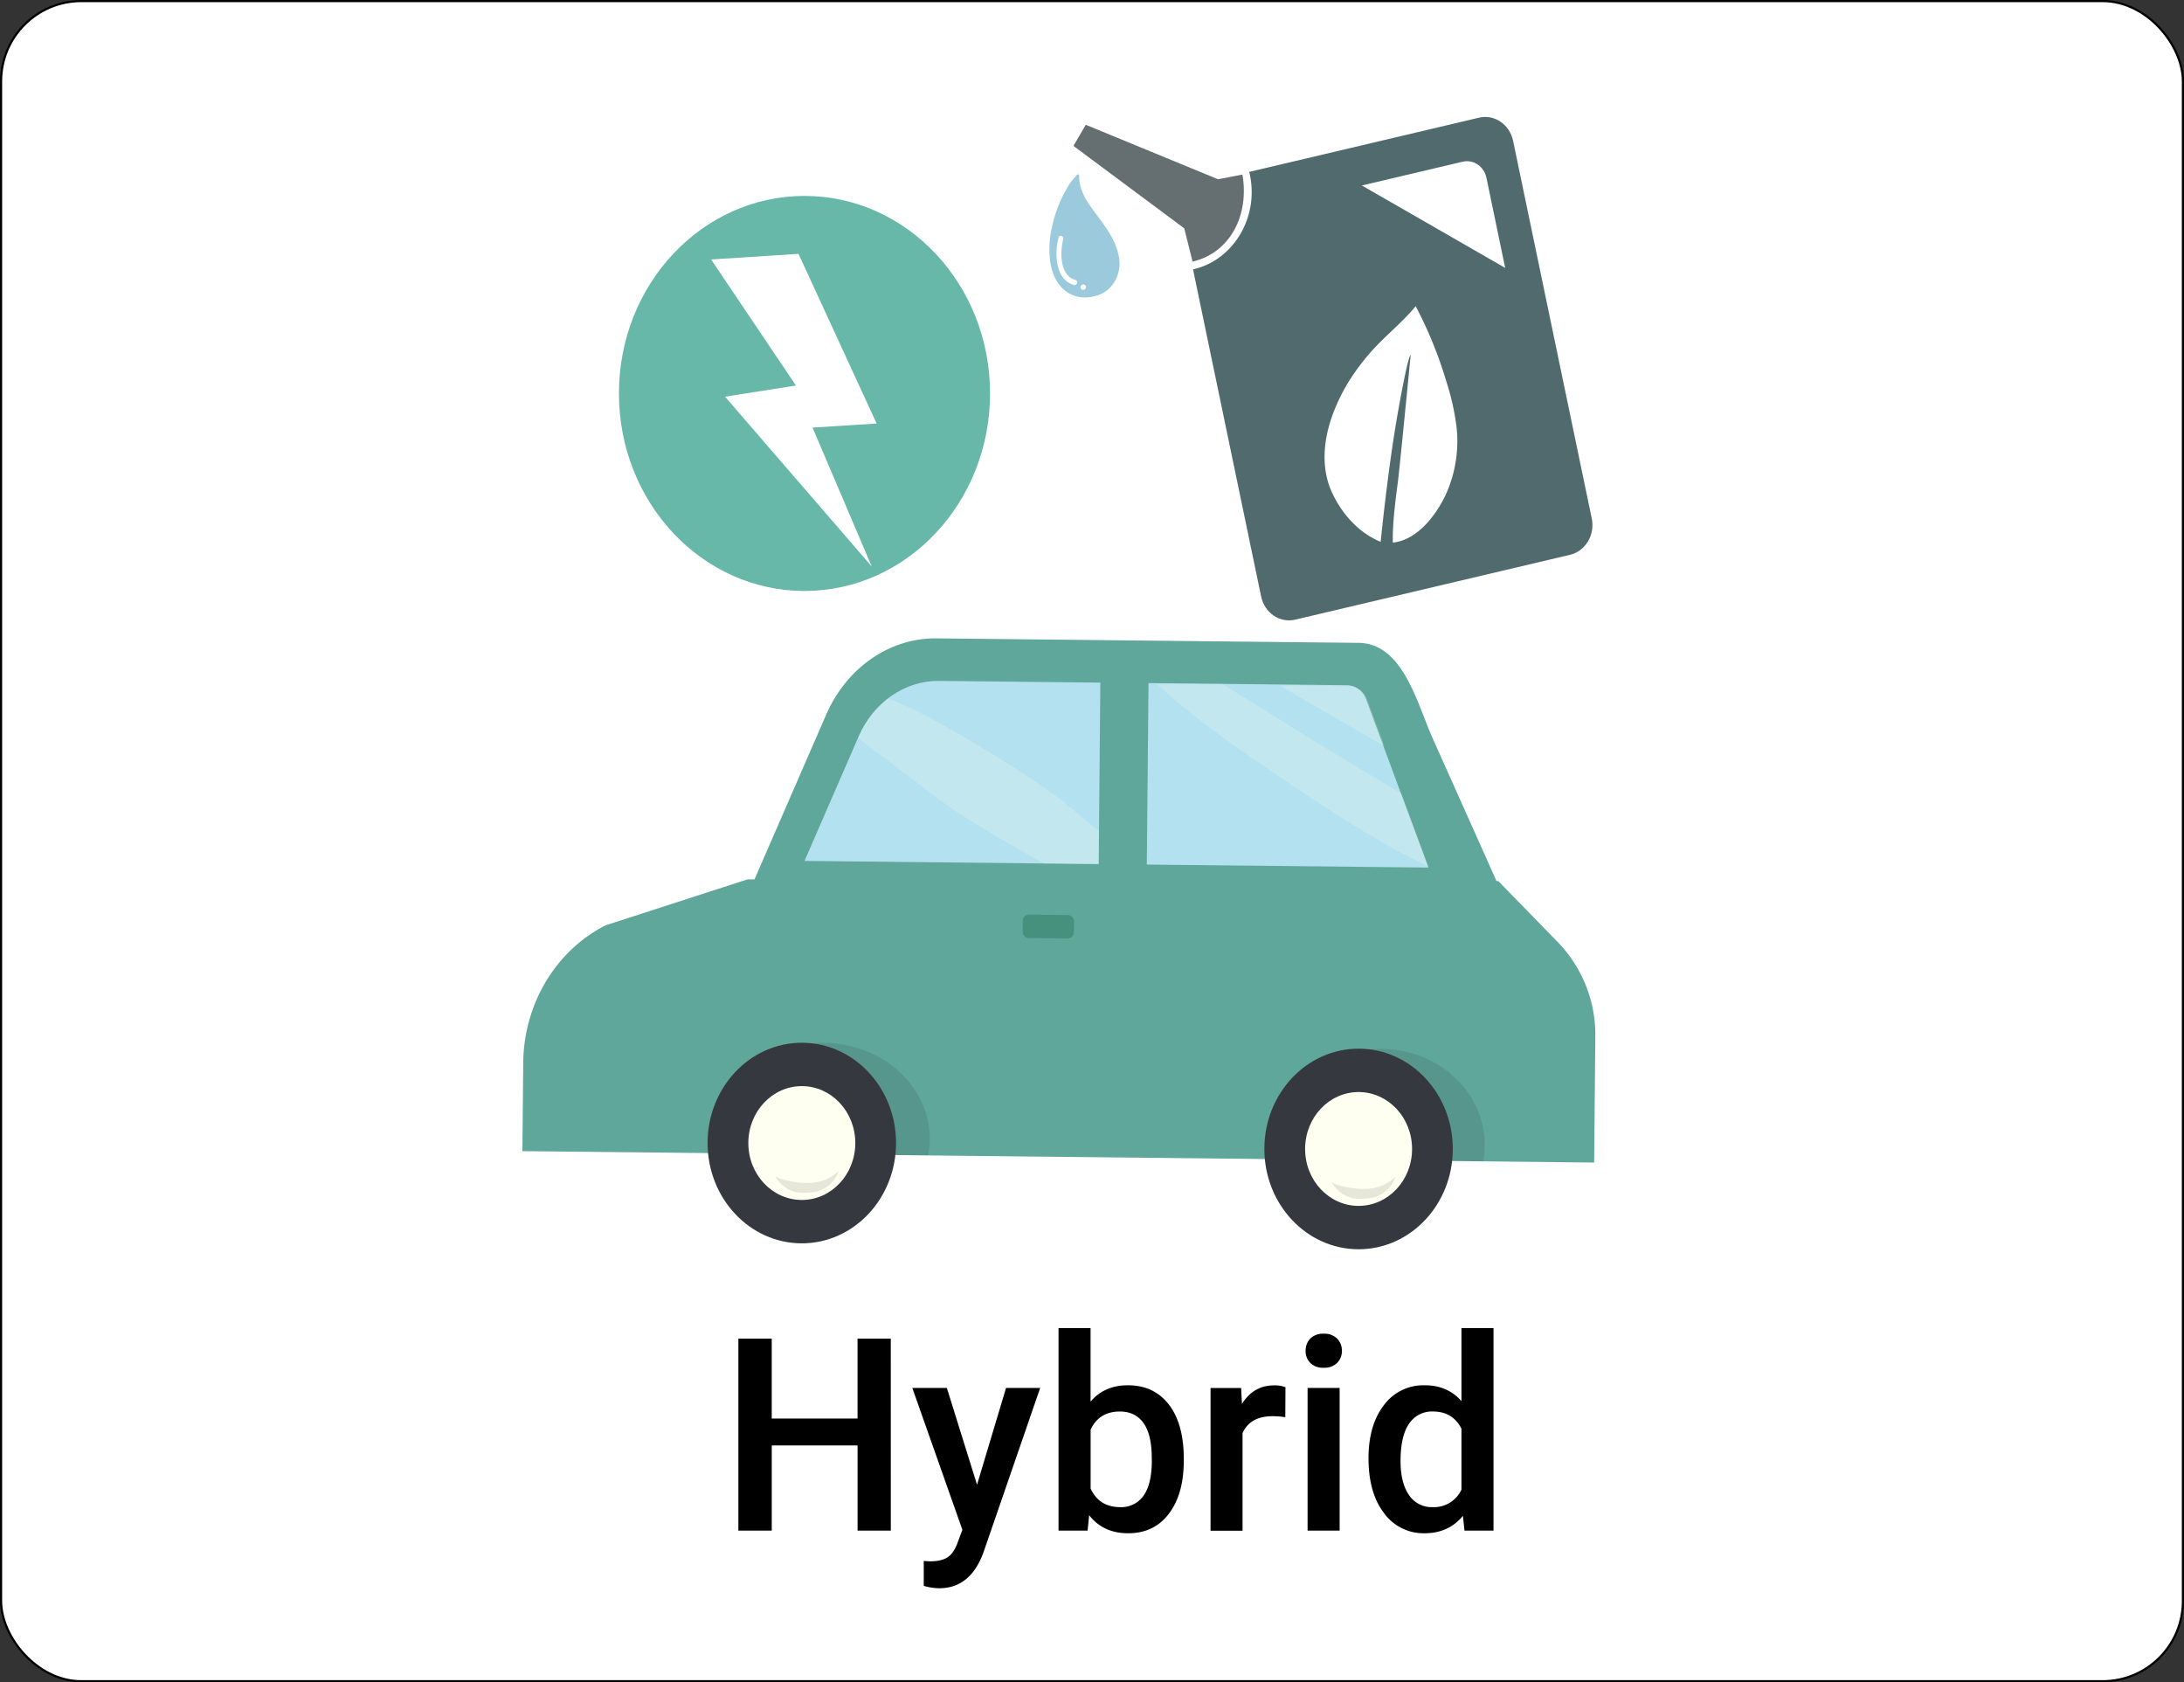 <svg xmlns="http://www.w3.org/2000/svg" viewBox="0 0 1018 784"><rect x="0" y="0" width="1018" height="784" fill="#333333" stroke="none"/><defs><style>.cls-1,.cls-3{fill:#fff}.cls-1{stroke:#000;stroke-miterlimit:10}.cls-2{fill:#67b8a9}.cls-4{fill:#506a6d}.cls-5{fill:#656e70}.cls-6{fill:#9acadb}.cls-7{fill:#5fa69b}.cls-8{fill:#b4e1ef}.cls-9{opacity:.2}.cls-10{fill:#fffff1}.cls-11{opacity:.1}.cls-12{fill:#35383f}.cls-13{fill:#46917d}</style></defs><title>Hybrid</title><g id="Layer_2" data-name="Layer 2"><g id="object"><rect width="1017" height="783" x=".5" y=".5" class="cls-1" rx="37.42"/><ellipse cx="374.99" cy="183.36" class="cls-2" rx="86.49" ry="92.05"/><polygon points="331.47 120.92 372.2 118.3 408.6 197.36 378.74 199.28 406.32 263.99 337.95 184.86 371 179.67 331.47 120.92" class="cls-3"/><path d="M689.39,54.84,582.28,80.11q.18.7.33,1.41c4.15,19.9-7.65,39.61-26.35,44l-.17,0L587.84,278c1.6,7.65,8.71,12.47,15.9,10.77l128.08-30.22c7.19-1.7,11.72-9.27,10.13-16.91l-36.67-176C703.68,58,696.57,53.14,689.39,54.84Zm12.2,70L634.78,86.44l47-11.08c5-1.19,10,2.18,11.08,7.51Z" class="cls-4"/><path d="M567.75,83.54,506.08,58.15,500.36,68,552,106.41l3.89,15.52c17.64-4.17,26.5-21.82,23.22-40.58Z" class="cls-5"/><path d="M489.51,121.84c1.68,12.38,10.6,19.58,22.26,15.74,6.71-2.21,11-9.57,9.9-17.07-1.39-9.82-8.56-17.35-13.82-25-2.75-4-5-8.82-4.82-13.67a.58.58,0,0,0-1-.4c-1.09,1.37-2.54,2.82-3.18,3.8a62,62,0,0,0-4,7.19,63.46,63.46,0,0,0-5,15.78A45.39,45.39,0,0,0,489.51,121.84Z" class="cls-6"/><path d="M501.3,130.49c-7.35-2.07-7.28-12.76-5.72-19,.38-1.52-1.82-2.28-2.2-.75-1.89,7.57-1.48,19.65,7.21,22.1C502,133.23,502.73,130.89,501.3,130.49Z" class="cls-3"/><path d="M504.8,132.62l-.25.06a1.24,1.24,0,0,0-.88,1.46,1.18,1.18,0,0,0,1.38.93l.25-.06a1.22,1.22,0,0,0,.87-1.46A1.17,1.17,0,0,0,504.8,132.62Z" class="cls-3"/><path d="M678.86,198.51A114.2,114.2,0,0,0,674.23,178a194,194,0,0,0-14.36-35.31c-5.5,6.73-12,12-18.08,18.31A102.92,102.92,0,0,0,629.84,176a84.26,84.26,0,0,0-9.42,19.39c-3.68,11.14-4.52,23.44.49,34.23,4.68,10.09,12.68,18.84,22.63,22.89,1.16-11.23,4.12-38.16,8-60.08,5.05-28.46,6-27,6-27s-5,51.52-6,59.44c-.66,5.07-2.58,18.58-2.32,28,11.29-1.15,20-12.53,24.64-22.25A60.36,60.36,0,0,0,678.86,198.51Z" class="cls-3"/><path d="M726.36,439.31l-28-28.73h-.85L692.82,400l-25-55.85c-7.34-16.37-13.84-44.33-34.54-44.56L436.51,297.5c-21.85-.23-41.89,13.65-51.47,35.67l-33.35,76.65h-3.28l-66.12,21.4c-23.24,11.8-38.15,36.66-38.4,64.06l-.39,41.18,499.56,5.32.55-58.59A62.09,62.09,0,0,0,726.36,439.31Z" class="cls-7"/><path d="M534.55,402.92l131.27,1.39-29.08-78.46a9.49,9.49,0,0,0-8.61-6.51l-92.79-1Z" class="cls-8"/><path d="M512.89,318.12l-75.2-.8c-15.93-.17-30.54,9.95-37.52,26L375,401.22l137.12,1.46Z" class="cls-8"/><g class="cls-9"><path d="M640.17,344.79l5.21,3-8-21.47a9.49,9.49,0,0,0-8.61-6.51l-32.15-.34C611.11,328,625.68,336.35,640.17,344.79Z" class="cls-10"/><path d="M642.54,363.47c-24-14.13-49.16-30.15-72.87-44.75l-30.16.19C560,338,586,355,608.89,370.38c13.78,9.22,27.86,17.95,42.29,26,4.73,2.63,9.68,5,14.65,7.44l-12.59-34C649.68,367.7,646.11,365.57,642.54,363.47Z" class="cls-10"/><path d="M488.75,368.47c-10.07-7.08-20.51-13.62-31-19.93s-21.43-12.81-32.6-18.12c-3.68-1.75-7.4-3.38-11.11-5a45.05,45.05,0,0,0-13.86,17.92l-.25.57c11.27,8.55,22.61,17,33.8,25.63,16.55,12.76,34.86,22.48,52.76,32.89l25.62.27.14-15.33C504.42,381.05,497,374.23,488.75,368.47Z" class="cls-10"/></g><path d="M432.62,538.46a40.3,40.3,0,0,0,.73-7.33c.24-24.6-21.68-44.79-49-45.08A52.83,52.83,0,0,0,355.75,494c16.78,3.94,31.52,13,43.5,24.89a79.81,79.81,0,0,1,14.47,19.27Z" class="cls-11"/><path d="M691.3,541.21a42.16,42.16,0,0,0,.72-7.33c.23-24.6-21.17-44.78-47.79-45.06a50.64,50.64,0,0,0-28,7.93c16.38,3.94,30.77,13,42.46,24.88a79.7,79.7,0,0,1,14.13,19.26Z" class="cls-11"/><ellipse cx="373.74" cy="532.69" class="cls-12" rx="43.92" ry="46.74"/><ellipse cx="373.74" cy="532.69" class="cls-10" rx="24.93" ry="26.53"/><path d="M378,551.21a19.7,19.7,0,0,0,13-5.63,14.8,14.8,0,0,1-9.73,9.57,28.36,28.36,0,0,1-9.58.54,14.74,14.74,0,0,1-10.52-7.92c.69,1.35,5.56,2.35,6.78,2.6A37.46,37.46,0,0,0,378,551.21Z" class="cls-11"/><ellipse cx="633.26" cy="535.45" class="cls-12" rx="43.92" ry="46.74"/><ellipse cx="633.26" cy="535.45" class="cls-10" rx="24.93" ry="26.53"/><path d="M637.46,554a19.66,19.66,0,0,0,13-5.64,14.78,14.78,0,0,1-9.73,9.58,21.92,21.92,0,0,1-4.63.67,22.76,22.76,0,0,1-5-.13,14.74,14.74,0,0,1-10.52-7.92c.69,1.35,5.57,2.35,6.78,2.6A37.5,37.5,0,0,0,637.46,554Z" class="cls-11"/><path d="M497.73,437.35l-18.25-.19a2.93,2.93,0,0,1-2.79-3l.05-4.93a2.91,2.91,0,0,1,2.84-3l18.25.2a2.92,2.92,0,0,1,2.79,3l-.05,4.93A2.91,2.91,0,0,1,497.73,437.35Z" class="cls-13"/><path d="M415.22,713.31H399.73v-39.7h-40v39.7H344.17V623.83h15.55v37.24h40V623.83h15.49Z"/><path d="M455.41,691.92l13.53-45.11h15.91l-26.42,76.58q-6.09,16.77-20.65,16.78a26.38,26.38,0,0,1-7.2-1.12v-11.6l2.83.18q5.65,0,8.51-2.06c1.91-1.37,3.41-3.67,4.52-6.91l2.15-5.71-23.35-66.14h16.1Z"/><path d="M551.78,680.74q0,15.48-6.91,24.64t-19,9.16q-11.69,0-18.2-8.42l-.73,7.19H493.4v-94.4h14.93V653.2q6.45-7.62,17.39-7.62,12.18,0,19.12,9t6.94,25.26Zm-14.93-1.29q0-10.83-3.81-16.23T522,657.81q-9.71,0-13.64,8.48V693.7q4,8.67,13.77,8.67a12.59,12.59,0,0,0,10.81-5.22q3.81-5.24,3.94-15.8Z"/><path d="M599.1,660.46A36.59,36.59,0,0,0,593,660q-10.26,0-13.83,7.87v45.48H564.26v-66.5h14.26l.37,7.44q5.4-8.67,15-8.67a14.11,14.11,0,0,1,5.29.86Z"/><path d="M608.57,629.54a7.93,7.93,0,0,1,2.18-5.71,8.25,8.25,0,0,1,6.24-2.28,8.35,8.35,0,0,1,6.27,2.28,7.87,7.87,0,0,1,2.21,5.71,7.67,7.67,0,0,1-2.21,5.62,8.41,8.41,0,0,1-6.27,2.25,8.31,8.31,0,0,1-6.24-2.25A7.73,7.73,0,0,1,608.57,629.54Zm15.86,83.77H609.49v-66.5h14.94Z"/><path d="M637.89,679.57q0-15.36,7.13-24.68a22.85,22.85,0,0,1,19.11-9.31q10.57,0,17.08,7.38V618.91h14.94v94.4H682.63l-.74-6.88q-6.71,8.12-17.88,8.11a22.72,22.72,0,0,1-18.9-9.4Q637.88,695.74,637.89,679.57Zm14.93,1.29q0,10.14,3.9,15.82a12.65,12.65,0,0,0,11.1,5.69,14.09,14.09,0,0,0,13.39-8.17V665.8q-4.11-8-13.27-8a12.77,12.77,0,0,0-11.19,5.75Q652.82,669.31,652.82,680.86Z"/></g></g></svg>